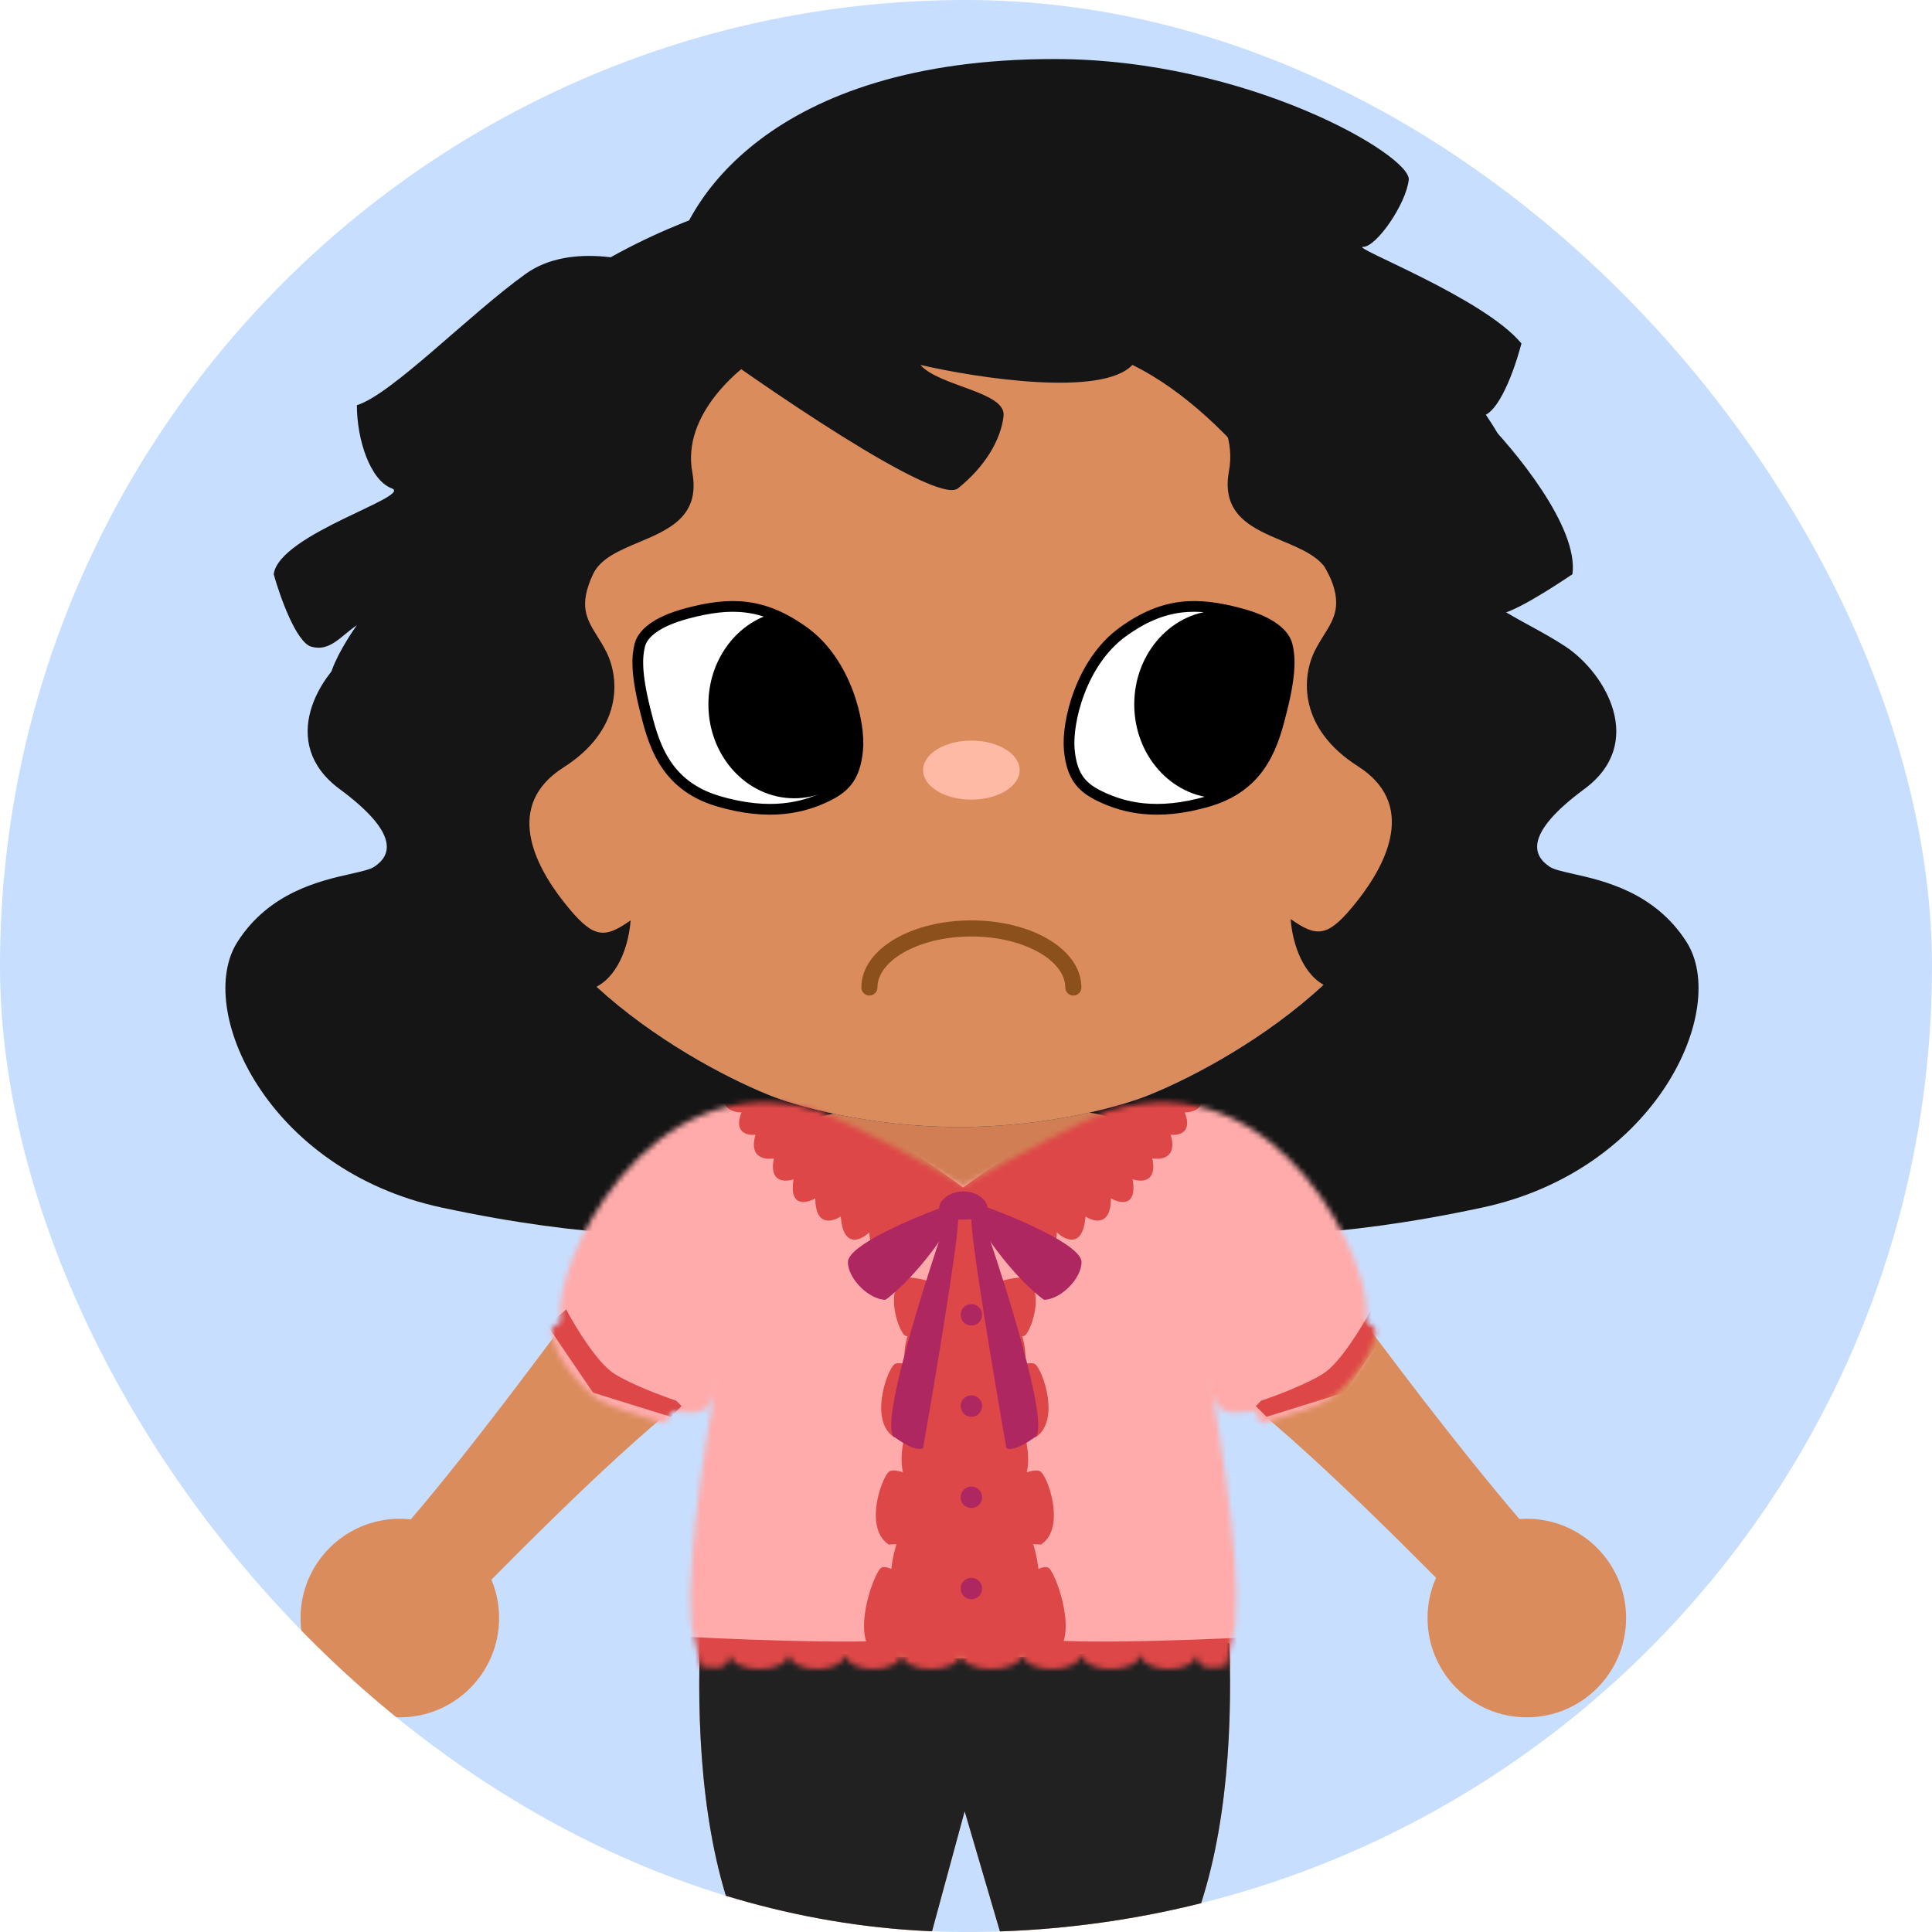 <svg width="360" height="360" viewBox="0 0 360 360" fill="none" xmlns="http://www.w3.org/2000/svg">
<g clip-path="url(#clip0_54_1764)">
<rect width="360" height="360" fill="#C8DEFE"/>
<ellipse cx="94" cy="144" rx="22" ry="19" fill="#FBB985"/>
<ellipse cx="263" cy="144" rx="22" ry="19" fill="#FBB985"/>
<path fill-rule="evenodd" clip-rule="evenodd" d="M178 43C147 43 95.5 54.2 95.5 125C95.609 125 95.716 125 95.823 125C93.978 136.056 93.409 147.025 94.694 156.5C97.894 180.1 128.361 198 143.194 204C148.028 206 161.894 210 178.694 210C195.494 210 209.361 206 214.194 204C229.028 198 259.494 180.1 262.694 156.5C263.99 146.946 263.392 135.882 261.5 124.742C261.375 54.173 209.962 43 179 43H178Z" fill="#DB8C5D"/>
<path fill-rule="evenodd" clip-rule="evenodd" d="M94.249 62.5C119.449 37.3 161.082 31 178.749 31H179.749C197.416 31 239.049 37.3 264.249 62.5C292.945 91.196 282.221 101.635 277.438 106.29C276.971 106.744 276.56 107.144 276.249 107.5C273.728 110.381 278.989 113.262 284.931 116.517C287.24 117.781 289.651 119.101 291.749 120.5C299.249 125.5 306.749 138.5 295.249 147C283.749 155.5 285.749 159.5 288.749 161.5C289.53 162.021 291.09 162.372 293.111 162.827C298.857 164.12 308.331 166.253 314.249 175.5C322.249 188 308.749 218 276.249 225C248.301 231.02 230.706 230.384 222.51 230.087C221.175 230.039 220.089 230 219.249 230H179.749H178.749H139.249C138.409 230 137.323 230.039 135.988 230.087C127.792 230.384 110.197 231.02 82.249 225C49.749 218 36.249 188 44.249 175.5C50.167 166.253 59.641 164.12 65.387 162.827C67.408 162.372 68.968 162.021 69.749 161.5C72.749 159.5 74.749 155.5 63.249 147C51.749 138.5 59.249 125.5 66.749 120.5C68.847 119.101 71.258 117.781 73.566 116.517C79.509 113.262 84.77 110.381 82.249 107.5C81.937 107.144 81.527 106.744 81.06 106.29C76.277 101.635 65.553 91.196 94.249 62.5ZM246.626 183.5C242.337 181.088 240.739 174.97 240.5 171.26C245.5 174.76 247.5 174.76 253 167.76C258.5 160.76 264 149.76 253 142.76C242 135.76 242.5 126.26 245 121.26C245.54 120.18 246.126 119.241 246.678 118.356C248.685 115.14 250.244 112.641 247.5 106.76C246.13 103.823 242.613 102.343 238.99 100.818C233.362 98.45 227.479 95.974 229 87.76C231 76.96 220.167 67.927 214.5 64.76C192.1 50.76 181.5 58.926 179 64.76V65C176.5 59.167 165.9 51 143.5 65C137.833 68.167 127 77.2 129 88C130.521 96.214 124.638 98.69 119.01 101.059C115.387 102.583 111.87 104.063 110.5 107C107.756 112.881 109.315 115.38 111.322 118.596C111.874 119.481 112.46 120.421 113 121.5C115.5 126.5 116 136 105 143C94 150 99.5 161 105 168C110.5 175 112.5 175 117.5 171.5C117.257 175.274 115.608 181.537 111.152 183.861C121.721 193.571 134.901 200.645 143.194 204C148.028 206 161.894 210 178.694 210C195.494 210 209.361 206 214.194 204C222.59 200.604 235.993 193.396 246.626 183.5Z" fill="#161515"/>
<path d="M230.849 114.249C237.041 115.867 239.361 118.249 239.849 120.249C240.338 122.249 240.599 125.249 238.849 132.249C237.349 138.249 235.349 146.249 225.349 149.249C215.349 152.249 209.163 150.249 205.663 148.691C201.76 146.954 199.764 144.989 199.252 139.794C198.74 134.599 201.439 123.409 209.163 117.788C216.886 112.166 223.094 112.222 230.849 114.249Z" fill="white" stroke="black" stroke-width="2"/>
<path d="M128.207 114.249C122.015 115.867 119.695 118.249 119.207 120.249C118.719 122.249 118.457 125.249 120.207 132.249C121.707 138.249 123.707 146.249 133.707 149.249C143.707 152.249 149.894 150.249 153.393 148.691C157.296 146.954 159.292 144.989 159.804 139.794C160.316 134.599 157.617 123.409 149.894 117.788C142.17 112.166 135.962 112.222 128.207 114.249Z" fill="white" stroke="black" stroke-width="2"/>
<path fill-rule="evenodd" clip-rule="evenodd" d="M233.259 114.981C232.53 114.724 231.729 114.478 230.849 114.249C230.365 114.122 229.888 114.003 229.415 113.893C228.739 113.798 228.049 113.749 227.349 113.749C218.513 113.749 211.349 121.584 211.349 131.249C211.349 140.73 218.243 148.45 226.848 148.74C235.556 145.421 237.427 137.936 238.849 132.249C240.567 125.378 240.346 122.361 239.876 120.36C238.151 117.989 235.875 116.119 233.259 114.981Z" fill="black"/>
<path fill-rule="evenodd" clip-rule="evenodd" d="M143.796 114.359C136.999 116.378 132 123.175 132 131.249C132 140.914 139.163 148.749 148 148.749C152.085 148.749 155.812 147.074 158.639 144.319C159.237 143.141 159.618 141.681 159.804 139.794C160.316 134.599 157.617 123.409 149.894 117.788C147.768 116.241 145.756 115.123 143.796 114.359Z" fill="black"/>
<path d="M162 184C162 177.925 170.507 173 181 173C191.493 173 200 177.925 200 184" stroke="#8C501D" stroke-width="3" stroke-linecap="round"/>
<ellipse cx="181" cy="143.5" rx="9" ry="5.5" fill="#FFBAA5"/>
<path fill-rule="evenodd" clip-rule="evenodd" d="M155.353 207.52C144.473 209.609 126.11 218.194 108.5 242C93.571 262.182 83.833 274.609 76.545 283.112C75.874 283.038 75.191 283 74.5 283C64.283 283 56 291.283 56 301.5C56 311.717 64.283 320 74.5 320C84.717 320 93 311.717 93 301.5C93 298.965 92.49 296.548 91.567 294.348C105.418 280.375 125.52 260.542 137.853 253.5C133.649 267.573 123.181 325.514 137.853 360.5H173.5L179.75 337.5L186.5 360.5H221.647C236.319 325.514 225.851 267.573 221.647 253.5C233.409 260.216 253.274 279.602 267.588 293.989C266.567 296.285 266 298.826 266 301.5C266 311.717 274.283 320 284.5 320C294.717 320 303 311.717 303 301.5C303 291.283 294.717 283 284.5 283C284.035 283 283.574 283.017 283.118 283.051C275.383 274.008 265.073 261.025 251 242C232.741 217.316 213.672 208.997 202.975 207.316C196.493 208.76 188.048 210 178.694 210C169.786 210 161.702 208.875 155.353 207.52Z" fill="#DB8C5D"/>
<path fill-rule="evenodd" clip-rule="evenodd" d="M229.071 306.164C221.576 306.79 194.092 309 179.5 309C166.48 309 141.434 307.24 130.421 306.416C129.794 325.082 131.367 345.034 137.853 360.5H173.5L179.75 337.5L186.5 360.5H221.647C228.163 344.964 229.72 324.901 229.071 306.164Z" fill="#212121"/>
<g style="mix-blend-mode:hard-light" opacity="0.1" filter="url(#filter0_f_54_1764)">
<path fill-rule="evenodd" clip-rule="evenodd" d="M210.094 209.12C209.12 214.652 206.646 223.035 205.476 227C205.054 228.429 204.749 230.949 204.395 233.872C203.51 241.173 202.321 250.985 198.25 252.584C192.549 254.822 186.083 256 179.5 256C172.917 256 166.451 254.822 160.75 252.584C155.049 250.346 153.5 237.5 153.5 228C153.5 222.367 151.733 217.428 150.295 213.408C149.756 211.901 149.263 210.523 148.927 209.285C151.272 208.462 153.43 207.89 155.353 207.52C161.702 208.875 169.786 210 178.694 210C188.048 210 196.493 208.76 202.975 207.316C205.054 207.642 207.45 208.22 210.094 209.12Z" fill="#700000"/>
</g>
<g clip-path="url(#clip1_54_1764)">
<mask id="mask0_54_1764" style="mask-type:alpha" maskUnits="userSpaceOnUse" x="102" y="205" width="155" height="106">
<path d="M225.957 259.79C225.622 257.916 225.435 257.009 225.5 257.5C225.618 258.391 225.772 259.148 225.957 259.79Z" fill="black"/>
<path d="M152.5 207C120.5 197 102.333 236.79 104.5 246.29C103.667 246.957 102 247.29 103 249.29C103.5 252.79 108.338 258.679 111 260.5C113.5 262.21 120 264 123 265C124.2 265.8 124.833 264 125 263C128.525 263 131.665 264.553 133.042 259.79C133.378 257.916 133.565 257.009 133.5 257.5C133.382 258.391 133.228 259.148 133.042 259.79C131.464 268.618 126.613 298.901 129.5 305.5L130.5 310.5C132 310.5 136 312 136 308C136 312 147 312 147 308C147 312 157.5 312 157.5 308C157.5 312 168 312 168 308C168 312 179 312 179 308C179 312 190.5 312 190.5 308C190.5 312 201.5 312 201.5 308C201.5 312 212.5 312 212.5 308C212.5 312 223 312 223 308C223 312 227 310.5 228.5 310.5L229.5 305.5C232.387 298.901 227.536 268.618 225.957 259.79C225.772 259.148 225.618 258.391 225.5 257.5C225.435 257.009 225.622 257.916 225.957 259.79C227.335 264.553 230.475 263 234 263C234.167 264 234.8 265.8 236 265C239 264 245.5 262.21 248 260.5C250.662 258.679 255.5 252.79 256 249.29C257 247.29 255.333 246.957 254.5 246.29C256.667 236.79 238.5 197 206.5 207C200.333 209.5 190 215 179.5 221C169.5 215 158.667 209.5 152.5 207Z" fill="black"/>
</mask>
<g mask="url(#mask0_54_1764)">
<rect x="72" y="197" width="213" height="163" fill="#FFABAB"/>
<g filter="url(#filter1_d_54_1764)">
<path d="M135.896 201.535C141.591 194.891 167.534 211.422 179.794 220.518C180.287 222.181 180.322 225.271 176.525 224.322C176.723 226.299 176.17 229.78 172.373 227.881C172.772 230.091 171.666 232.906 167.627 230.254C167.034 232.034 161.998 233.675 161.998 228.618C160.416 230.144 157.133 231.69 156.659 225.67C155.078 226.721 151.917 227.518 151.915 222.297C150.204 223.286 146.998 223.958 147.864 218.738C146.248 219.306 143.252 219.321 144.201 214.844C142.516 215.153 139.475 214.704 140.784 210.433C139.284 210.631 136.659 210.077 138.166 206.28C136.42 206.28 133.523 205.331 135.896 201.535Z" fill="#DE4747"/>
<path d="M223.029 201.535C217.334 194.891 191.391 211.422 179.131 220.518C178.638 222.181 178.603 225.271 182.399 224.322C182.202 226.299 182.755 229.78 186.552 227.881C186.153 230.091 187.259 232.906 191.298 230.254C191.891 232.034 196.927 233.675 196.927 228.618C198.509 230.144 201.792 231.69 202.266 225.67C203.847 226.721 207.008 227.518 207.01 222.297C208.721 223.286 211.927 223.958 211.061 218.738C212.677 219.306 215.673 219.321 214.724 214.844C216.408 215.153 219.45 214.704 218.141 210.433C219.641 210.631 222.265 210.077 220.759 206.28C222.505 206.28 225.402 205.331 223.029 201.535Z" fill="#DE4747"/>
</g>
<g filter="url(#filter2_d_54_1764)">
<path d="M170 305C167.2 306.6 140.833 305.667 128 305L129 311.5H170C171.167 308.667 172.8 303.4 170 305Z" fill="#DE4747"/>
</g>
<g filter="url(#filter3_d_54_1764)">
<path d="M192.546 305C195.346 306.6 221.713 305.667 234.546 305L233.546 311.5H192.546C191.379 308.667 189.746 303.4 192.546 305Z" fill="#DE4747"/>
</g>
<g filter="url(#filter4_d_54_1764)">
<path d="M191.5 300.232C190.3 299.032 185.167 302.732 182 305.732V313.232C184.667 314.399 189.3 316.232 192.5 316.232C197 313.232 193 301.732 191.5 300.232Z" fill="#DE4747"/>
</g>
<g filter="url(#filter5_d_54_1764)">
<path d="M190.5 281.232C189.3 280.032 184.167 283.732 181 286.732V294.232C183.667 295.399 188.3 297.232 191.5 297.232C196 294.232 192 282.732 190.5 281.232Z" fill="#DE4747"/>
</g>
<g filter="url(#filter6_d_54_1764)">
<path d="M188.5 259.232C187.3 258.032 182.167 261.732 179 264.732V272.232C181.667 273.399 186.3 275.232 189.5 275.232C194 272.232 190 260.732 188.5 259.232Z" fill="#DE4747"/>
</g>
<g filter="url(#filter7_d_54_1764)">
<path d="M186.305 238.845C184.942 237.835 180.409 242.25 177.718 245.683L178.821 253.101C181.63 253.863 186.483 254.995 189.648 254.524C193.658 250.894 188.01 240.108 186.305 238.845Z" fill="#DE4747"/>
</g>
<g filter="url(#filter8_d_54_1764)">
<path d="M193 252.292C191.8 251.092 186.167 253.792 183 256.792C183 257.592 183.5 261.357 183.5 263.524C186.167 264.69 189.8 265.792 193 265.792C197.5 262.792 194.5 253.792 193 252.292Z" fill="#DE4747"/>
</g>
<g filter="url(#filter9_d_54_1764)">
<path d="M191.08 246.767C190.11 247.724 185.559 245.571 183 243.178C183 242.54 183.404 239.537 183.404 237.809C185.559 236.878 188.494 236 191.08 236C194.716 238.393 192.292 245.571 191.08 246.767Z" fill="#DE4747"/>
</g>
<g filter="url(#filter10_d_54_1764)">
<path d="M195.5 290.232C194.3 289.032 189.167 292.732 186 295.732V303.232C188.667 304.399 193.3 306.232 196.5 306.232C201 303.232 197 291.732 195.5 290.232Z" fill="#DE4747"/>
</g>
<g filter="url(#filter11_d_54_1764)">
<path d="M194 272.292C192.8 271.092 187.167 273.792 184 276.792C184 277.592 184.5 281.357 184.5 283.524C187.167 284.69 190.8 285.792 194 285.792C198.5 282.792 195.5 273.792 194 272.292Z" fill="#DE4747"/>
</g>
<g filter="url(#filter12_d_54_1764)">
<path d="M168.074 300.232C169.274 299.032 174.408 302.732 177.574 305.732V313.232C174.908 314.399 170.274 316.232 167.074 316.232C162.574 313.232 166.574 301.732 168.074 300.232Z" fill="#DE4747"/>
</g>
<g filter="url(#filter13_d_54_1764)">
<path d="M169.074 281.232C170.274 280.032 175.408 283.732 178.574 286.732V294.232C175.908 295.399 171.274 297.232 168.074 297.232C163.574 294.232 167.574 282.732 169.074 281.232Z" fill="#DE4747"/>
</g>
<g filter="url(#filter14_d_54_1764)">
<path d="M171.074 259.232C172.274 258.032 177.408 261.732 180.574 264.732V272.232C177.908 273.399 173.274 275.232 170.074 275.232C165.574 272.232 169.574 260.732 171.074 259.232Z" fill="#DE4747"/>
</g>
<g filter="url(#filter15_d_54_1764)">
<path d="M173.269 238.845C174.633 237.835 179.166 242.25 181.857 245.683L180.753 253.101C177.944 253.863 173.091 254.995 169.926 254.524C165.916 250.894 171.565 240.108 173.269 238.845Z" fill="#DE4747"/>
</g>
<g filter="url(#filter16_d_54_1764)">
<path d="M166.574 252.292C167.774 251.092 173.408 253.792 176.574 256.792C176.574 257.592 176.074 261.357 176.074 263.524C173.408 264.69 169.774 265.792 166.574 265.792C162.074 262.792 165.074 253.792 166.574 252.292Z" fill="#DE4747"/>
</g>
<g filter="url(#filter17_d_54_1764)">
<path d="M168.495 246.767C169.464 247.724 174.016 245.571 176.574 243.178C176.574 242.54 176.17 239.537 176.17 237.809C174.016 236.878 171.08 236 168.495 236C164.859 238.393 167.283 245.571 168.495 246.767Z" fill="#DE4747"/>
</g>
<g filter="url(#filter18_d_54_1764)">
<path d="M164.074 290.232C165.274 289.032 170.408 292.732 173.574 295.732V303.232C170.908 304.399 166.274 306.232 163.074 306.232C158.574 303.232 162.574 291.732 164.074 290.232Z" fill="#DE4747"/>
</g>
<g filter="url(#filter19_d_54_1764)">
<path d="M165.574 272.292C166.774 271.092 172.408 273.792 175.574 276.792C175.574 277.592 175.074 281.357 175.074 283.524C172.408 284.69 168.774 285.792 165.574 285.792C161.074 282.792 164.074 273.792 165.574 272.292Z" fill="#DE4747"/>
</g>
<g filter="url(#filter20_d_54_1764)">
<path d="M172.5 317.5C168.9 310.7 174 253 177 225H182.5C185.5 253 190.6 310.7 187 317.5H172.5Z" fill="#DE4747"/>
</g>
<g filter="url(#filter21_d_54_1764)">
<path d="M184 224.073C184 225.527 181.985 226.267 179.5 226.267C177.015 226.267 175 225.527 175 224.073C175 222.618 177.015 221 179.5 221C181.985 221 184 222.618 184 224.073Z" fill="#AF2760"/>
<path d="M166.5 266.651C164.1 263.842 172.167 238.266 176.5 225.829C177 224.804 178.1 223.37 178.5 225.829C178.9 228.287 174.333 255.531 172 268.846C170.8 269.549 167.833 267.676 166.5 266.651Z" fill="#AF2760"/>
<path d="M158 234.169C158 231.008 170.333 225.829 176.5 223.634L177.5 224.951C178.3 226.706 170.5 237.241 165 241.192C162 241.192 158 237.329 158 234.169Z" fill="#AF2760"/>
<path d="M193.025 266.651C195.425 263.842 187.358 238.266 183.025 225.829C182.525 224.804 181.425 223.37 181.025 225.829C180.625 228.287 185.191 255.531 187.525 268.846C188.725 269.549 191.691 267.676 193.025 266.651Z" fill="#AF2760"/>
<path d="M201.525 234.169C201.525 231.008 189.191 225.829 183.025 223.634L182.025 224.951C181.225 226.706 189.025 237.241 194.525 241.192C197.525 241.192 201.525 237.329 201.525 234.169Z" fill="#AF2760"/>
</g>
<g filter="url(#filter22_d_54_1764)">
<circle cx="180" cy="244" r="2" fill="#AF2760"/>
</g>
<g filter="url(#filter23_d_54_1764)">
<circle cx="180" cy="261" r="2" fill="#AF2760"/>
</g>
<g filter="url(#filter24_d_54_1764)">
<circle cx="180" cy="278" r="2" fill="#AF2760"/>
</g>
<g filter="url(#filter25_d_54_1764)">
<circle cx="180" cy="295" r="2" fill="#AF2760"/>
</g>
<g filter="url(#filter26_d_54_1764)">
<path d="M113.5 258C110.3 256 106.167 249.167 104.5 246L101 249L109.5 261.5L124 266L126 264L125 263C122.5 262.167 116.7 260 113.5 258Z" fill="#DE4747"/>
</g>
<g filter="url(#filter27_d_54_1764)">
<path d="M245.5 258C248.7 256 252.833 249.167 254.5 246L258 249L249.5 261.5L235 266L233 264L234 263C236.5 262.167 242.3 260 245.5 258Z" fill="#DE4747"/>
</g>
</g>
</g>
<path d="M196.5 11C143.7 11 126.833 37.667 125 51C119.5 48.5 106.4 45 98 51C87.5 58.5 73 73.5 66.5 75.5C66.5 82 69 89.5 73 91C77 92.5 52 99.5 51 107C52.167 111.167 55.2 119.7 58 120.5C61.5 121.5 63.5 118.5 66.5 116.5C65.167 118.333 62.3 122.8 61.5 126C60.5 130 68 137.5 73 136.5C75 133.3 80.5 128.167 83 126C86.167 126 93.6 124.9 98 120.5C92.4 107.7 104.333 83.5 111 73C109.333 76.333 106.1 83.7 106.5 86.5C106.9 89.3 115 90.667 119 91C122.6 91 125.5 70.667 126.5 60.5C142.167 72 174.5 94.2 178.5 91C183.5 87 186.5 82 187 77.5C187.5 73 175 72 171.5 68C182.333 70.5 205.4 74 211 68C230.5 77.5 246.203 103.258 248.5 109C254.5 124 260 133.667 265 143C268.5 148 283.5 134.5 286.5 132.5C286.9 130.1 277.333 116.833 272.5 110.5C276 112 276 114 278.5 114.5C281 115 290 109 293 107C294.2 98.2 282.167 83.667 276 77.5C278.5 77.5 281.5 71.5 283.5 64C276.5 55.5 251.5 46 254 46C256.5 46 262 38 262.5 33.5C263 29 232.5 11 196.5 11Z" fill="#161515"/>
</g>
<defs>
<filter id="filter0_f_54_1764" x="146.927" y="205.316" width="65.167" height="52.684" filterUnits="userSpaceOnUse" color-interpolation-filters="sRGB">
<feFlood flood-opacity="0" result="BackgroundImageFix"/>
<feBlend mode="normal" in="SourceGraphic" in2="BackgroundImageFix" result="shape"/>
<feGaussianBlur stdDeviation="1" result="effect1_foregroundBlur_54_1764"/>
</filter>
<filter id="filter1_d_54_1764" x="132" y="198" width="94.925" height="38" filterUnits="userSpaceOnUse" color-interpolation-filters="sRGB">
<feFlood flood-opacity="0" result="BackgroundImageFix"/>
<feColorMatrix in="SourceAlpha" type="matrix" values="0 0 0 0 0 0 0 0 0 0 0 0 0 0 0 0 0 0 127 0" result="hardAlpha"/>
<feOffset dy="1"/>
<feGaussianBlur stdDeviation="1.5"/>
<feColorMatrix type="matrix" values="0 0 0 0 0.892 0 0 0 0 0.39 0 0 0 0 0.39 0 0 0 0.4 0"/>
<feBlend mode="normal" in2="BackgroundImageFix" result="effect1_dropShadow_54_1764"/>
<feBlend mode="normal" in="SourceGraphic" in2="effect1_dropShadow_54_1764" result="shape"/>
</filter>
<filter id="filter2_d_54_1764" x="125" y="301.704" width="49.546" height="12.796" filterUnits="userSpaceOnUse" color-interpolation-filters="sRGB">
<feFlood flood-opacity="0" result="BackgroundImageFix"/>
<feColorMatrix in="SourceAlpha" type="matrix" values="0 0 0 0 0 0 0 0 0 0 0 0 0 0 0 0 0 0 127 0" result="hardAlpha"/>
<feOffset/>
<feGaussianBlur stdDeviation="1.5"/>
<feColorMatrix type="matrix" values="0 0 0 0 0.933 0 0 0 0 0.389 0 0 0 0 0.389 0 0 0 0.6 0"/>
<feBlend mode="normal" in2="BackgroundImageFix" result="effect1_dropShadow_54_1764"/>
<feBlend mode="normal" in="SourceGraphic" in2="effect1_dropShadow_54_1764" result="shape"/>
</filter>
<filter id="filter3_d_54_1764" x="188" y="301.704" width="49.546" height="12.796" filterUnits="userSpaceOnUse" color-interpolation-filters="sRGB">
<feFlood flood-opacity="0" result="BackgroundImageFix"/>
<feColorMatrix in="SourceAlpha" type="matrix" values="0 0 0 0 0 0 0 0 0 0 0 0 0 0 0 0 0 0 127 0" result="hardAlpha"/>
<feOffset/>
<feGaussianBlur stdDeviation="1.5"/>
<feColorMatrix type="matrix" values="0 0 0 0 0.933 0 0 0 0 0.389 0 0 0 0 0.389 0 0 0 0.6 0"/>
<feBlend mode="normal" in2="BackgroundImageFix" result="effect1_dropShadow_54_1764"/>
<feBlend mode="normal" in="SourceGraphic" in2="effect1_dropShadow_54_1764" result="shape"/>
</filter>
<filter id="filter4_d_54_1764" x="178" y="298" width="20.575" height="24.232" filterUnits="userSpaceOnUse" color-interpolation-filters="sRGB">
<feFlood flood-opacity="0" result="BackgroundImageFix"/>
<feColorMatrix in="SourceAlpha" type="matrix" values="0 0 0 0 0 0 0 0 0 0 0 0 0 0 0 0 0 0 127 0" result="hardAlpha"/>
<feOffset dy="2"/>
<feGaussianBlur stdDeviation="2"/>
<feColorMatrix type="matrix" values="0 0 0 0 0.887 0 0 0 0 0.292 0 0 0 0 0.292 0 0 0 0.3 0"/>
<feBlend mode="normal" in2="BackgroundImageFix" result="effect1_dropShadow_54_1764"/>
<feBlend mode="normal" in="SourceGraphic" in2="effect1_dropShadow_54_1764" result="shape"/>
</filter>
<filter id="filter5_d_54_1764" x="177" y="279" width="20.575" height="24.232" filterUnits="userSpaceOnUse" color-interpolation-filters="sRGB">
<feFlood flood-opacity="0" result="BackgroundImageFix"/>
<feColorMatrix in="SourceAlpha" type="matrix" values="0 0 0 0 0 0 0 0 0 0 0 0 0 0 0 0 0 0 127 0" result="hardAlpha"/>
<feOffset dy="2"/>
<feGaussianBlur stdDeviation="2"/>
<feColorMatrix type="matrix" values="0 0 0 0 0.887 0 0 0 0 0.292 0 0 0 0 0.292 0 0 0 0.3 0"/>
<feBlend mode="normal" in2="BackgroundImageFix" result="effect1_dropShadow_54_1764"/>
<feBlend mode="normal" in="SourceGraphic" in2="effect1_dropShadow_54_1764" result="shape"/>
</filter>
<filter id="filter6_d_54_1764" x="175" y="257" width="20.575" height="24.232" filterUnits="userSpaceOnUse" color-interpolation-filters="sRGB">
<feFlood flood-opacity="0" result="BackgroundImageFix"/>
<feColorMatrix in="SourceAlpha" type="matrix" values="0 0 0 0 0 0 0 0 0 0 0 0 0 0 0 0 0 0 127 0" result="hardAlpha"/>
<feOffset dy="2"/>
<feGaussianBlur stdDeviation="2"/>
<feColorMatrix type="matrix" values="0 0 0 0 0.887 0 0 0 0 0.292 0 0 0 0 0.292 0 0 0 0.3 0"/>
<feBlend mode="normal" in2="BackgroundImageFix" result="effect1_dropShadow_54_1764"/>
<feBlend mode="normal" in="SourceGraphic" in2="effect1_dropShadow_54_1764" result="shape"/>
</filter>
<filter id="filter7_d_54_1764" x="173.718" y="236.698" width="21.34" height="23.936" filterUnits="userSpaceOnUse" color-interpolation-filters="sRGB">
<feFlood flood-opacity="0" result="BackgroundImageFix"/>
<feColorMatrix in="SourceAlpha" type="matrix" values="0 0 0 0 0 0 0 0 0 0 0 0 0 0 0 0 0 0 127 0" result="hardAlpha"/>
<feOffset dy="2"/>
<feGaussianBlur stdDeviation="2"/>
<feColorMatrix type="matrix" values="0 0 0 0 0.887 0 0 0 0 0.292 0 0 0 0 0.292 0 0 0 0.3 0"/>
<feBlend mode="normal" in2="BackgroundImageFix" result="effect1_dropShadow_54_1764"/>
<feBlend mode="normal" in="SourceGraphic" in2="effect1_dropShadow_54_1764" result="shape"/>
</filter>
<filter id="filter8_d_54_1764" x="179" y="250" width="20.377" height="21.792" filterUnits="userSpaceOnUse" color-interpolation-filters="sRGB">
<feFlood flood-opacity="0" result="BackgroundImageFix"/>
<feColorMatrix in="SourceAlpha" type="matrix" values="0 0 0 0 0 0 0 0 0 0 0 0 0 0 0 0 0 0 127 0" result="hardAlpha"/>
<feOffset dy="2"/>
<feGaussianBlur stdDeviation="2"/>
<feColorMatrix type="matrix" values="0 0 0 0 0.887 0 0 0 0 0.292 0 0 0 0 0.292 0 0 0 0.3 0"/>
<feBlend mode="normal" in2="BackgroundImageFix" result="effect1_dropShadow_54_1764"/>
<feBlend mode="normal" in="SourceGraphic" in2="effect1_dropShadow_54_1764" result="shape"/>
</filter>
<filter id="filter9_d_54_1764" x="179" y="234" width="18" height="19" filterUnits="userSpaceOnUse" color-interpolation-filters="sRGB">
<feFlood flood-opacity="0" result="BackgroundImageFix"/>
<feColorMatrix in="SourceAlpha" type="matrix" values="0 0 0 0 0 0 0 0 0 0 0 0 0 0 0 0 0 0 127 0" result="hardAlpha"/>
<feOffset dy="2"/>
<feGaussianBlur stdDeviation="2"/>
<feColorMatrix type="matrix" values="0 0 0 0 0.887 0 0 0 0 0.292 0 0 0 0 0.292 0 0 0 0.3 0"/>
<feBlend mode="normal" in2="BackgroundImageFix" result="effect1_dropShadow_54_1764"/>
<feBlend mode="normal" in="SourceGraphic" in2="effect1_dropShadow_54_1764" result="shape"/>
</filter>
<filter id="filter10_d_54_1764" x="182" y="288" width="20.575" height="24.232" filterUnits="userSpaceOnUse" color-interpolation-filters="sRGB">
<feFlood flood-opacity="0" result="BackgroundImageFix"/>
<feColorMatrix in="SourceAlpha" type="matrix" values="0 0 0 0 0 0 0 0 0 0 0 0 0 0 0 0 0 0 127 0" result="hardAlpha"/>
<feOffset dy="2"/>
<feGaussianBlur stdDeviation="2"/>
<feColorMatrix type="matrix" values="0 0 0 0 0.887 0 0 0 0 0.292 0 0 0 0 0.292 0 0 0 0.3 0"/>
<feBlend mode="normal" in2="BackgroundImageFix" result="effect1_dropShadow_54_1764"/>
<feBlend mode="normal" in="SourceGraphic" in2="effect1_dropShadow_54_1764" result="shape"/>
</filter>
<filter id="filter11_d_54_1764" x="180" y="270" width="20.377" height="21.792" filterUnits="userSpaceOnUse" color-interpolation-filters="sRGB">
<feFlood flood-opacity="0" result="BackgroundImageFix"/>
<feColorMatrix in="SourceAlpha" type="matrix" values="0 0 0 0 0 0 0 0 0 0 0 0 0 0 0 0 0 0 127 0" result="hardAlpha"/>
<feOffset dy="2"/>
<feGaussianBlur stdDeviation="2"/>
<feColorMatrix type="matrix" values="0 0 0 0 0.887 0 0 0 0 0.292 0 0 0 0 0.292 0 0 0 0.3 0"/>
<feBlend mode="normal" in2="BackgroundImageFix" result="effect1_dropShadow_54_1764"/>
<feBlend mode="normal" in="SourceGraphic" in2="effect1_dropShadow_54_1764" result="shape"/>
</filter>
<filter id="filter12_d_54_1764" x="161" y="298" width="20.575" height="24.232" filterUnits="userSpaceOnUse" color-interpolation-filters="sRGB">
<feFlood flood-opacity="0" result="BackgroundImageFix"/>
<feColorMatrix in="SourceAlpha" type="matrix" values="0 0 0 0 0 0 0 0 0 0 0 0 0 0 0 0 0 0 127 0" result="hardAlpha"/>
<feOffset dy="2"/>
<feGaussianBlur stdDeviation="2"/>
<feColorMatrix type="matrix" values="0 0 0 0 0.887 0 0 0 0 0.292 0 0 0 0 0.292 0 0 0 0.3 0"/>
<feBlend mode="normal" in2="BackgroundImageFix" result="effect1_dropShadow_54_1764"/>
<feBlend mode="normal" in="SourceGraphic" in2="effect1_dropShadow_54_1764" result="shape"/>
</filter>
<filter id="filter13_d_54_1764" x="162" y="279" width="20.575" height="24.232" filterUnits="userSpaceOnUse" color-interpolation-filters="sRGB">
<feFlood flood-opacity="0" result="BackgroundImageFix"/>
<feColorMatrix in="SourceAlpha" type="matrix" values="0 0 0 0 0 0 0 0 0 0 0 0 0 0 0 0 0 0 127 0" result="hardAlpha"/>
<feOffset dy="2"/>
<feGaussianBlur stdDeviation="2"/>
<feColorMatrix type="matrix" values="0 0 0 0 0.887 0 0 0 0 0.292 0 0 0 0 0.292 0 0 0 0.3 0"/>
<feBlend mode="normal" in2="BackgroundImageFix" result="effect1_dropShadow_54_1764"/>
<feBlend mode="normal" in="SourceGraphic" in2="effect1_dropShadow_54_1764" result="shape"/>
</filter>
<filter id="filter14_d_54_1764" x="164" y="257" width="20.575" height="24.232" filterUnits="userSpaceOnUse" color-interpolation-filters="sRGB">
<feFlood flood-opacity="0" result="BackgroundImageFix"/>
<feColorMatrix in="SourceAlpha" type="matrix" values="0 0 0 0 0 0 0 0 0 0 0 0 0 0 0 0 0 0 127 0" result="hardAlpha"/>
<feOffset dy="2"/>
<feGaussianBlur stdDeviation="2"/>
<feColorMatrix type="matrix" values="0 0 0 0 0.887 0 0 0 0 0.292 0 0 0 0 0.292 0 0 0 0.3 0"/>
<feBlend mode="normal" in2="BackgroundImageFix" result="effect1_dropShadow_54_1764"/>
<feBlend mode="normal" in="SourceGraphic" in2="effect1_dropShadow_54_1764" result="shape"/>
</filter>
<filter id="filter15_d_54_1764" x="164.517" y="236.698" width="21.34" height="23.936" filterUnits="userSpaceOnUse" color-interpolation-filters="sRGB">
<feFlood flood-opacity="0" result="BackgroundImageFix"/>
<feColorMatrix in="SourceAlpha" type="matrix" values="0 0 0 0 0 0 0 0 0 0 0 0 0 0 0 0 0 0 127 0" result="hardAlpha"/>
<feOffset dy="2"/>
<feGaussianBlur stdDeviation="2"/>
<feColorMatrix type="matrix" values="0 0 0 0 0.887 0 0 0 0 0.292 0 0 0 0 0.292 0 0 0 0.3 0"/>
<feBlend mode="normal" in2="BackgroundImageFix" result="effect1_dropShadow_54_1764"/>
<feBlend mode="normal" in="SourceGraphic" in2="effect1_dropShadow_54_1764" result="shape"/>
</filter>
<filter id="filter16_d_54_1764" x="160.198" y="250" width="20.377" height="21.792" filterUnits="userSpaceOnUse" color-interpolation-filters="sRGB">
<feFlood flood-opacity="0" result="BackgroundImageFix"/>
<feColorMatrix in="SourceAlpha" type="matrix" values="0 0 0 0 0 0 0 0 0 0 0 0 0 0 0 0 0 0 127 0" result="hardAlpha"/>
<feOffset dy="2"/>
<feGaussianBlur stdDeviation="2"/>
<feColorMatrix type="matrix" values="0 0 0 0 0.887 0 0 0 0 0.292 0 0 0 0 0.292 0 0 0 0.3 0"/>
<feBlend mode="normal" in2="BackgroundImageFix" result="effect1_dropShadow_54_1764"/>
<feBlend mode="normal" in="SourceGraphic" in2="effect1_dropShadow_54_1764" result="shape"/>
</filter>
<filter id="filter17_d_54_1764" x="162.574" y="234" width="18" height="19" filterUnits="userSpaceOnUse" color-interpolation-filters="sRGB">
<feFlood flood-opacity="0" result="BackgroundImageFix"/>
<feColorMatrix in="SourceAlpha" type="matrix" values="0 0 0 0 0 0 0 0 0 0 0 0 0 0 0 0 0 0 127 0" result="hardAlpha"/>
<feOffset dy="2"/>
<feGaussianBlur stdDeviation="2"/>
<feColorMatrix type="matrix" values="0 0 0 0 0.887 0 0 0 0 0.292 0 0 0 0 0.292 0 0 0 0.3 0"/>
<feBlend mode="normal" in2="BackgroundImageFix" result="effect1_dropShadow_54_1764"/>
<feBlend mode="normal" in="SourceGraphic" in2="effect1_dropShadow_54_1764" result="shape"/>
</filter>
<filter id="filter18_d_54_1764" x="157" y="288" width="20.575" height="24.232" filterUnits="userSpaceOnUse" color-interpolation-filters="sRGB">
<feFlood flood-opacity="0" result="BackgroundImageFix"/>
<feColorMatrix in="SourceAlpha" type="matrix" values="0 0 0 0 0 0 0 0 0 0 0 0 0 0 0 0 0 0 127 0" result="hardAlpha"/>
<feOffset dy="2"/>
<feGaussianBlur stdDeviation="2"/>
<feColorMatrix type="matrix" values="0 0 0 0 0.887 0 0 0 0 0.292 0 0 0 0 0.292 0 0 0 0.3 0"/>
<feBlend mode="normal" in2="BackgroundImageFix" result="effect1_dropShadow_54_1764"/>
<feBlend mode="normal" in="SourceGraphic" in2="effect1_dropShadow_54_1764" result="shape"/>
</filter>
<filter id="filter19_d_54_1764" x="159.198" y="270" width="20.377" height="21.792" filterUnits="userSpaceOnUse" color-interpolation-filters="sRGB">
<feFlood flood-opacity="0" result="BackgroundImageFix"/>
<feColorMatrix in="SourceAlpha" type="matrix" values="0 0 0 0 0 0 0 0 0 0 0 0 0 0 0 0 0 0 127 0" result="hardAlpha"/>
<feOffset dy="2"/>
<feGaussianBlur stdDeviation="2"/>
<feColorMatrix type="matrix" values="0 0 0 0 0.887 0 0 0 0 0.292 0 0 0 0 0.292 0 0 0 0.3 0"/>
<feBlend mode="normal" in2="BackgroundImageFix" result="effect1_dropShadow_54_1764"/>
<feBlend mode="normal" in="SourceGraphic" in2="effect1_dropShadow_54_1764" result="shape"/>
</filter>
<filter id="filter20_d_54_1764" x="166.262" y="220" width="26.977" height="102.5" filterUnits="userSpaceOnUse" color-interpolation-filters="sRGB">
<feFlood flood-opacity="0" result="BackgroundImageFix"/>
<feColorMatrix in="SourceAlpha" type="matrix" values="0 0 0 0 0 0 0 0 0 0 0 0 0 0 0 0 0 0 127 0" result="hardAlpha"/>
<feOffset/>
<feGaussianBlur stdDeviation="2.5"/>
<feColorMatrix type="matrix" values="0 0 0 0 0.863 0 0 0 0 0.356 0 0 0 0 0.356 0 0 0 0.3 0"/>
<feBlend mode="normal" in2="BackgroundImageFix" result="effect1_dropShadow_54_1764"/>
<feBlend mode="normal" in="SourceGraphic" in2="effect1_dropShadow_54_1764" result="shape"/>
</filter>
<filter id="filter21_d_54_1764" x="156" y="220" width="47.525" height="52" filterUnits="userSpaceOnUse" color-interpolation-filters="sRGB">
<feFlood flood-opacity="0" result="BackgroundImageFix"/>
<feColorMatrix in="SourceAlpha" type="matrix" values="0 0 0 0 0 0 0 0 0 0 0 0 0 0 0 0 0 0 127 0" result="hardAlpha"/>
<feOffset dy="1"/>
<feGaussianBlur stdDeviation="1"/>
<feColorMatrix type="matrix" values="0 0 0 0 0.637 0 0 0 0 0.12 0 0 0 0 0.335 0 0 0 0.4 0"/>
<feBlend mode="normal" in2="BackgroundImageFix" result="effect1_dropShadow_54_1764"/>
<feBlend mode="normal" in="SourceGraphic" in2="effect1_dropShadow_54_1764" result="shape"/>
</filter>
<filter id="filter22_d_54_1764" x="177" y="241" width="8" height="8" filterUnits="userSpaceOnUse" color-interpolation-filters="sRGB">
<feFlood flood-opacity="0" result="BackgroundImageFix"/>
<feColorMatrix in="SourceAlpha" type="matrix" values="0 0 0 0 0 0 0 0 0 0 0 0 0 0 0 0 0 0 127 0" result="hardAlpha"/>
<feOffset dx="1" dy="1"/>
<feGaussianBlur stdDeviation="1"/>
<feColorMatrix type="matrix" values="0 0 0 0 1 0 0 0 0 0.671 0 0 0 0 0.671 0 0 0 0.7 0"/>
<feBlend mode="normal" in2="BackgroundImageFix" result="effect1_dropShadow_54_1764"/>
<feBlend mode="normal" in="SourceGraphic" in2="effect1_dropShadow_54_1764" result="shape"/>
</filter>
<filter id="filter23_d_54_1764" x="177" y="258" width="8" height="8" filterUnits="userSpaceOnUse" color-interpolation-filters="sRGB">
<feFlood flood-opacity="0" result="BackgroundImageFix"/>
<feColorMatrix in="SourceAlpha" type="matrix" values="0 0 0 0 0 0 0 0 0 0 0 0 0 0 0 0 0 0 127 0" result="hardAlpha"/>
<feOffset dx="1" dy="1"/>
<feGaussianBlur stdDeviation="1"/>
<feColorMatrix type="matrix" values="0 0 0 0 1 0 0 0 0 0.671 0 0 0 0 0.671 0 0 0 0.7 0"/>
<feBlend mode="normal" in2="BackgroundImageFix" result="effect1_dropShadow_54_1764"/>
<feBlend mode="normal" in="SourceGraphic" in2="effect1_dropShadow_54_1764" result="shape"/>
</filter>
<filter id="filter24_d_54_1764" x="177" y="275" width="8" height="8" filterUnits="userSpaceOnUse" color-interpolation-filters="sRGB">
<feFlood flood-opacity="0" result="BackgroundImageFix"/>
<feColorMatrix in="SourceAlpha" type="matrix" values="0 0 0 0 0 0 0 0 0 0 0 0 0 0 0 0 0 0 127 0" result="hardAlpha"/>
<feOffset dx="1" dy="1"/>
<feGaussianBlur stdDeviation="1"/>
<feColorMatrix type="matrix" values="0 0 0 0 1 0 0 0 0 0.671 0 0 0 0 0.671 0 0 0 0.7 0"/>
<feBlend mode="normal" in2="BackgroundImageFix" result="effect1_dropShadow_54_1764"/>
<feBlend mode="normal" in="SourceGraphic" in2="effect1_dropShadow_54_1764" result="shape"/>
</filter>
<filter id="filter25_d_54_1764" x="177" y="292" width="8" height="8" filterUnits="userSpaceOnUse" color-interpolation-filters="sRGB">
<feFlood flood-opacity="0" result="BackgroundImageFix"/>
<feColorMatrix in="SourceAlpha" type="matrix" values="0 0 0 0 0 0 0 0 0 0 0 0 0 0 0 0 0 0 127 0" result="hardAlpha"/>
<feOffset dx="1" dy="1"/>
<feGaussianBlur stdDeviation="1"/>
<feColorMatrix type="matrix" values="0 0 0 0 1 0 0 0 0 0.671 0 0 0 0 0.671 0 0 0 0.7 0"/>
<feBlend mode="normal" in2="BackgroundImageFix" result="effect1_dropShadow_54_1764"/>
<feBlend mode="normal" in="SourceGraphic" in2="effect1_dropShadow_54_1764" result="shape"/>
</filter>
<filter id="filter26_d_54_1764" x="98" y="240" width="33" height="28" filterUnits="userSpaceOnUse" color-interpolation-filters="sRGB">
<feFlood flood-opacity="0" result="BackgroundImageFix"/>
<feColorMatrix in="SourceAlpha" type="matrix" values="0 0 0 0 0 0 0 0 0 0 0 0 0 0 0 0 0 0 127 0" result="hardAlpha"/>
<feOffset dx="1" dy="-2"/>
<feGaussianBlur stdDeviation="2"/>
<feColorMatrix type="matrix" values="0 0 0 0 0.95 0 0 0 0 0.396 0 0 0 0 0.396 0 0 0 0.3 0"/>
<feBlend mode="normal" in2="BackgroundImageFix" result="effect1_dropShadow_54_1764"/>
<feBlend mode="normal" in="SourceGraphic" in2="effect1_dropShadow_54_1764" result="shape"/>
</filter>
<filter id="filter27_d_54_1764" x="230" y="240" width="33" height="28" filterUnits="userSpaceOnUse" color-interpolation-filters="sRGB">
<feFlood flood-opacity="0" result="BackgroundImageFix"/>
<feColorMatrix in="SourceAlpha" type="matrix" values="0 0 0 0 0 0 0 0 0 0 0 0 0 0 0 0 0 0 127 0" result="hardAlpha"/>
<feOffset dx="1" dy="-2"/>
<feGaussianBlur stdDeviation="2"/>
<feColorMatrix type="matrix" values="0 0 0 0 0.95 0 0 0 0 0.396 0 0 0 0 0.396 0 0 0 0.3 0"/>
<feBlend mode="normal" in2="BackgroundImageFix" result="effect1_dropShadow_54_1764"/>
<feBlend mode="normal" in="SourceGraphic" in2="effect1_dropShadow_54_1764" result="shape"/>
</filter>
<clipPath id="clip0_54_1764">
<rect width="360" height="360" rx="180" fill="white"/>
</clipPath>
<clipPath id="clip1_54_1764">
<rect width="213" height="163" fill="white" transform="translate(72 197)"/>
</clipPath>
</defs>
</svg>
